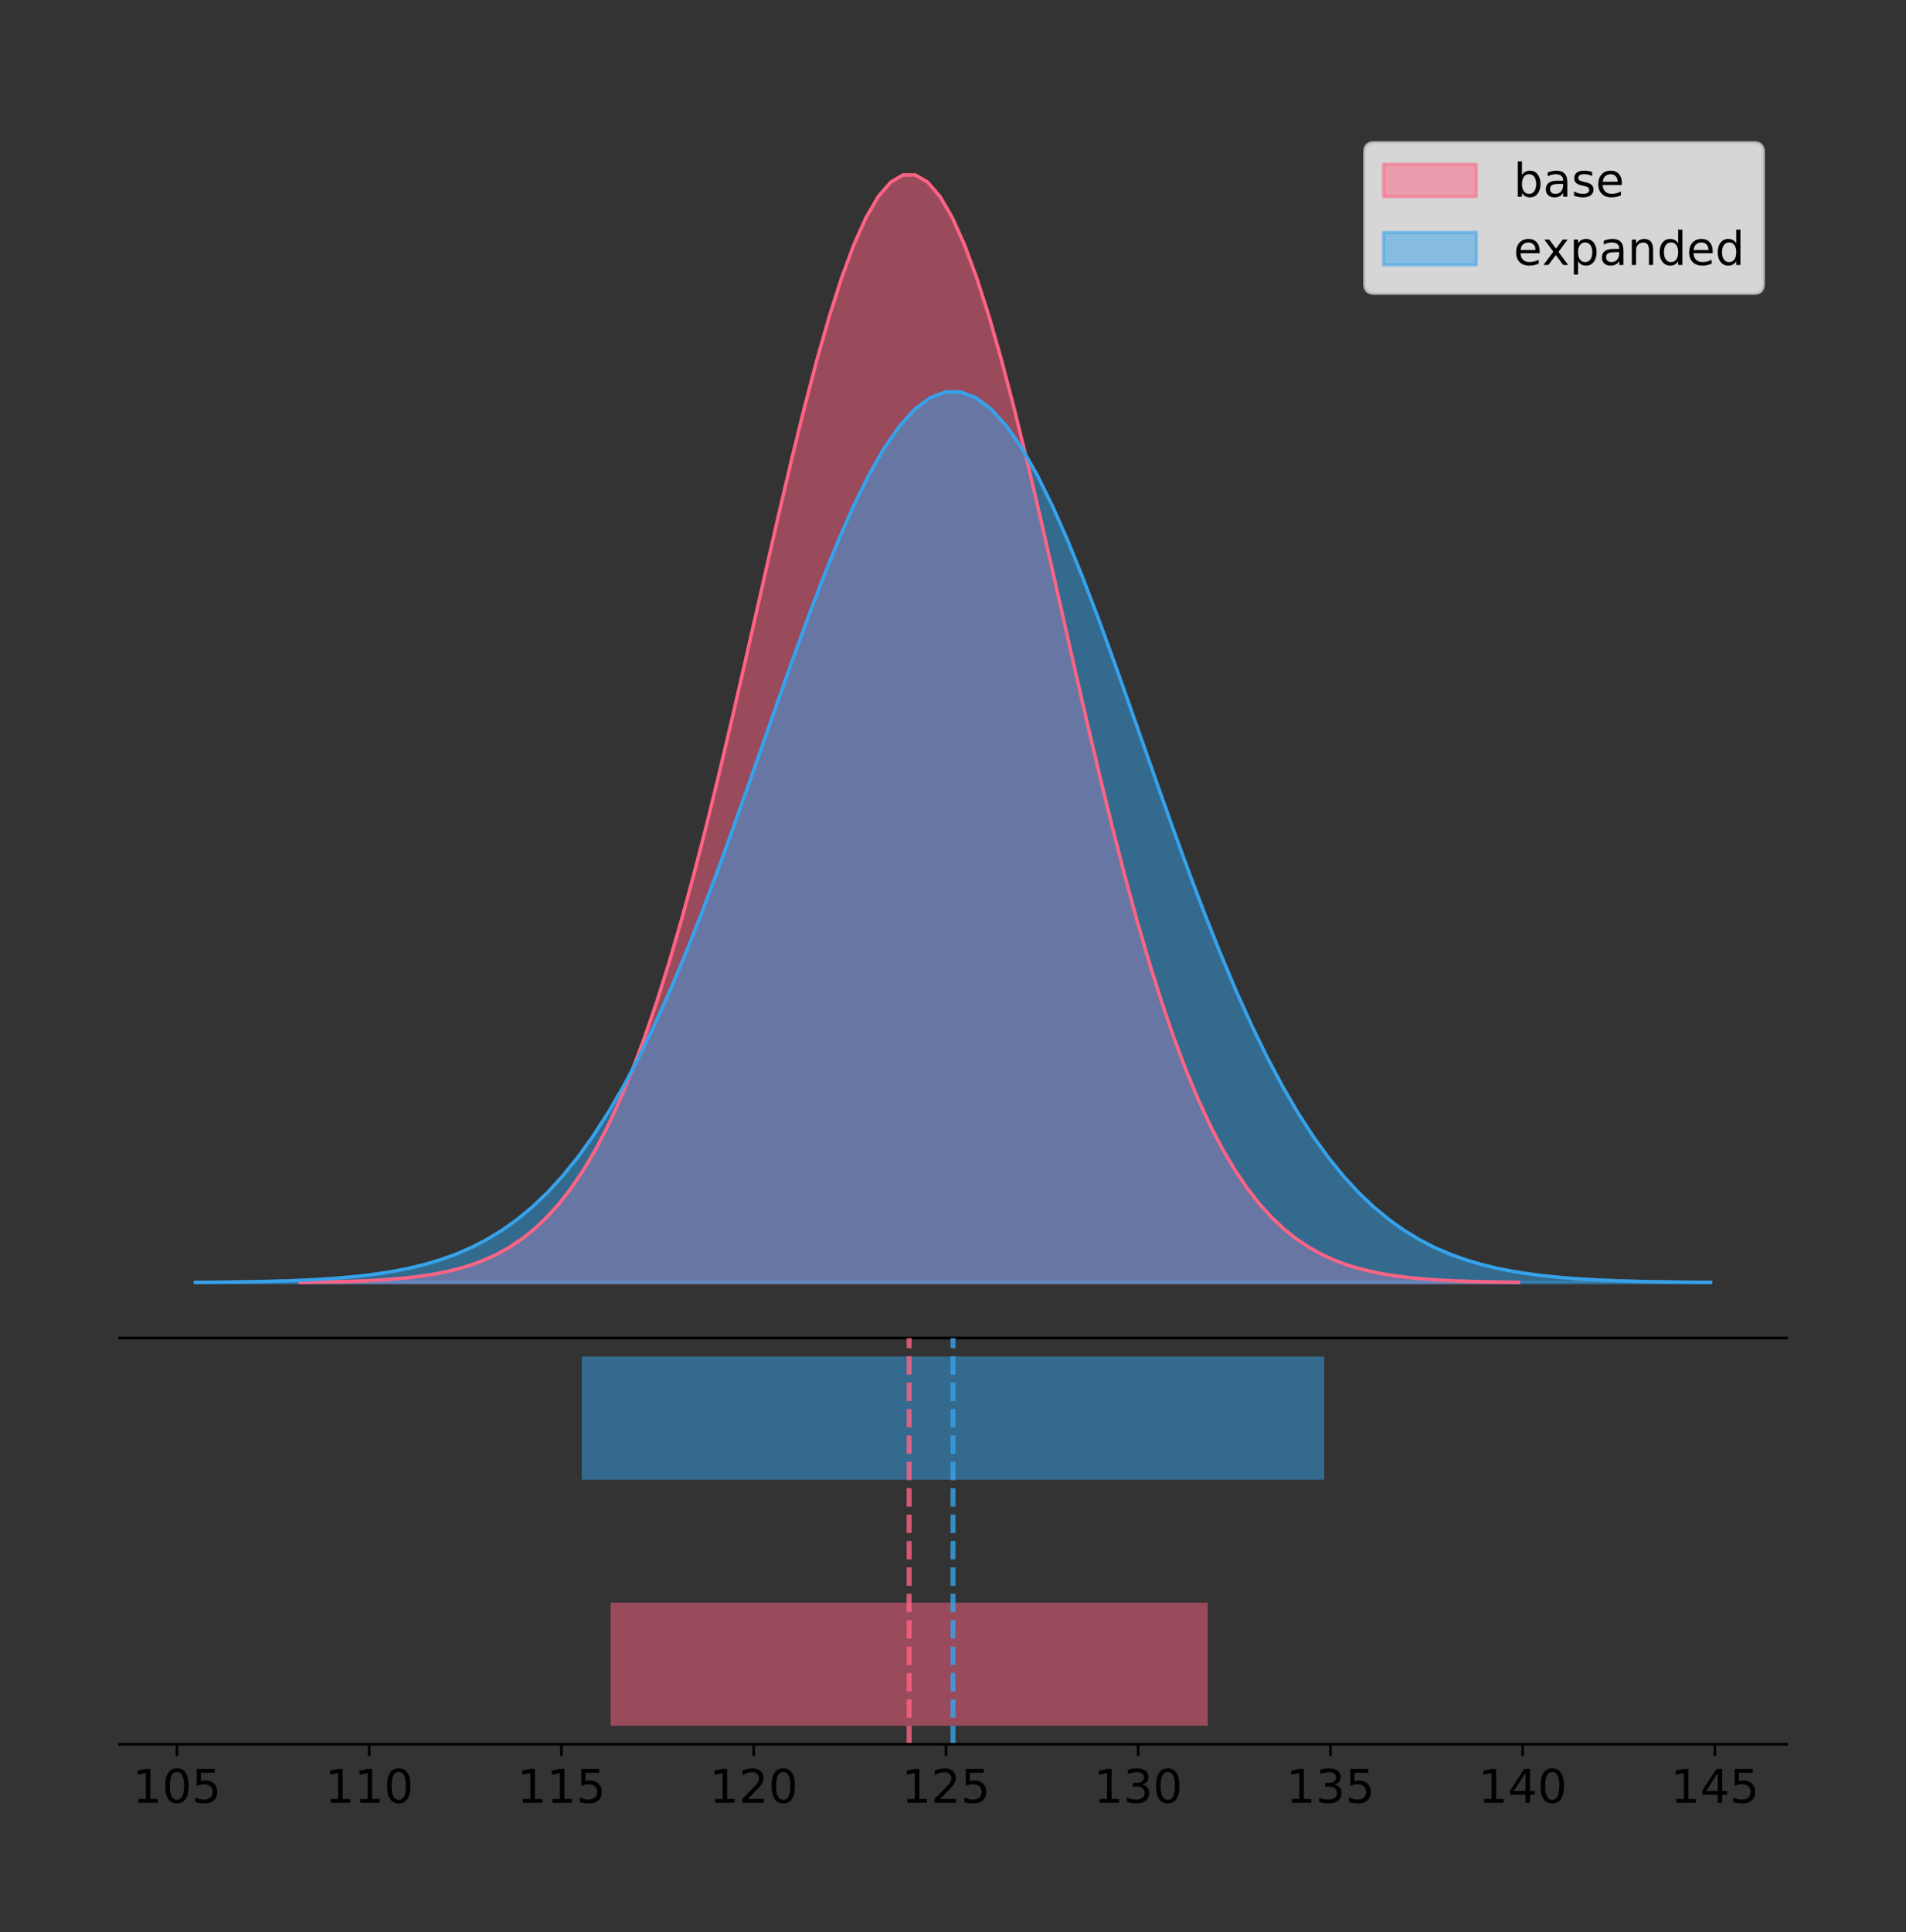 <?xml version="1.0" encoding="utf-8" standalone="no"?>
<!DOCTYPE svg PUBLIC "-//W3C//DTD SVG 1.1//EN"
  "http://www.w3.org/Graphics/SVG/1.1/DTD/svg11.dtd">
<!-- Created with matplotlib (https://matplotlib.org/) -->
<svg height="581.789pt" version="1.1" viewBox="0 0 574.2 581.789" width="574.2pt" xmlns="http://www.w3.org/2000/svg" xmlns:xlink="http://www.w3.org/1999/xlink">
 <rect x="0" y="0" width="574.2" height="581.789" fill="#333333" stroke="none"/>
 <defs>
  <style type="text/css">
*{stroke-linecap:butt;stroke-linejoin:round;}
  </style>
 </defs>
 <g id="figure_1">
  <g id="patch_1">
   <path d="M 0 581.789 
L 574.2 581.789 
L 574.2 0 
L 0 0 
z
" style="fill:none;"/>
  </g>
  <g id="axes_1">
   <g id="patch_2">
    <path d="M 36 402.93 
L 538.2 402.93 
L 538.2 36 
L 36 36 
z
" style="fill:none;"/>
   </g>
   <g id="PolyCollection_1">
    <defs>
     <path d="M 90.349 -195.538 
L 90.349 -195.65 
L 94.057 -195.692 
L 97.765 -195.749 
L 101.473 -195.825 
L 105.181 -195.925 
L 108.889 -196.058 
L 112.597 -196.23 
L 116.305 -196.455 
L 120.013 -196.744 
L 123.721 -197.115 
L 127.429 -197.585 
L 131.137 -198.179 
L 134.845 -198.923 
L 138.552 -199.848 
L 142.26 -200.99 
L 145.968 -202.39 
L 149.676 -204.093 
L 153.384 -206.151 
L 157.092 -208.617 
L 160.8 -211.552 
L 164.508 -215.017 
L 168.216 -219.078 
L 171.924 -223.801 
L 175.632 -229.25 
L 179.34 -235.488 
L 183.048 -242.572 
L 186.756 -250.552 
L 190.464 -259.468 
L 194.172 -269.344 
L 197.88 -280.192 
L 201.588 -292.002 
L 205.296 -304.744 
L 209.004 -318.365 
L 212.711 -332.786 
L 216.419 -347.901 
L 220.127 -363.58 
L 223.835 -379.667 
L 227.543 -395.98 
L 231.251 -412.318 
L 234.959 -428.462 
L 238.667 -444.18 
L 242.375 -459.23 
L 246.083 -473.372 
L 249.791 -486.366 
L 253.499 -497.987 
L 257.207 -508.025 
L 260.915 -516.294 
L 264.623 -522.64 
L 268.331 -526.94 
L 272.039 -529.111 
L 275.747 -529.111 
L 279.455 -526.94 
L 283.163 -522.64 
L 286.871 -516.294 
L 290.578 -508.025 
L 294.286 -497.987 
L 297.994 -486.366 
L 301.702 -473.372 
L 305.41 -459.23 
L 309.118 -444.18 
L 312.826 -428.462 
L 316.534 -412.318 
L 320.242 -395.98 
L 323.95 -379.667 
L 327.658 -363.58 
L 331.366 -347.901 
L 335.074 -332.786 
L 338.782 -318.365 
L 342.49 -304.744 
L 346.198 -292.002 
L 349.906 -280.192 
L 353.614 -269.344 
L 357.322 -259.468 
L 361.03 -250.552 
L 364.738 -242.572 
L 368.445 -235.488 
L 372.153 -229.25 
L 375.861 -223.801 
L 379.569 -219.078 
L 383.277 -215.017 
L 386.985 -211.552 
L 390.693 -208.617 
L 394.401 -206.151 
L 398.109 -204.093 
L 401.817 -202.39 
L 405.525 -200.99 
L 409.233 -199.848 
L 412.941 -198.923 
L 416.649 -198.179 
L 420.357 -197.585 
L 424.065 -197.115 
L 427.773 -196.744 
L 431.481 -196.455 
L 435.189 -196.23 
L 438.897 -196.058 
L 442.604 -195.925 
L 446.312 -195.825 
L 450.02 -195.749 
L 453.728 -195.692 
L 457.436 -195.65 
L 457.436 -195.538 
L 457.436 -195.538 
L 453.728 -195.538 
L 450.02 -195.538 
L 446.312 -195.538 
L 442.604 -195.538 
L 438.897 -195.538 
L 435.189 -195.538 
L 431.481 -195.538 
L 427.773 -195.538 
L 424.065 -195.538 
L 420.357 -195.538 
L 416.649 -195.538 
L 412.941 -195.538 
L 409.233 -195.538 
L 405.525 -195.538 
L 401.817 -195.538 
L 398.109 -195.538 
L 394.401 -195.538 
L 390.693 -195.538 
L 386.985 -195.538 
L 383.277 -195.538 
L 379.569 -195.538 
L 375.861 -195.538 
L 372.153 -195.538 
L 368.445 -195.538 
L 364.738 -195.538 
L 361.03 -195.538 
L 357.322 -195.538 
L 353.614 -195.538 
L 349.906 -195.538 
L 346.198 -195.538 
L 342.49 -195.538 
L 338.782 -195.538 
L 335.074 -195.538 
L 331.366 -195.538 
L 327.658 -195.538 
L 323.95 -195.538 
L 320.242 -195.538 
L 316.534 -195.538 
L 312.826 -195.538 
L 309.118 -195.538 
L 305.41 -195.538 
L 301.702 -195.538 
L 297.994 -195.538 
L 294.286 -195.538 
L 290.578 -195.538 
L 286.871 -195.538 
L 283.163 -195.538 
L 279.455 -195.538 
L 275.747 -195.538 
L 272.039 -195.538 
L 268.331 -195.538 
L 264.623 -195.538 
L 260.915 -195.538 
L 257.207 -195.538 
L 253.499 -195.538 
L 249.791 -195.538 
L 246.083 -195.538 
L 242.375 -195.538 
L 238.667 -195.538 
L 234.959 -195.538 
L 231.251 -195.538 
L 227.543 -195.538 
L 223.835 -195.538 
L 220.127 -195.538 
L 216.419 -195.538 
L 212.711 -195.538 
L 209.004 -195.538 
L 205.296 -195.538 
L 201.588 -195.538 
L 197.88 -195.538 
L 194.172 -195.538 
L 190.464 -195.538 
L 186.756 -195.538 
L 183.048 -195.538 
L 179.34 -195.538 
L 175.632 -195.538 
L 171.924 -195.538 
L 168.216 -195.538 
L 164.508 -195.538 
L 160.8 -195.538 
L 157.092 -195.538 
L 153.384 -195.538 
L 149.676 -195.538 
L 145.968 -195.538 
L 142.26 -195.538 
L 138.552 -195.538 
L 134.845 -195.538 
L 131.137 -195.538 
L 127.429 -195.538 
L 123.721 -195.538 
L 120.013 -195.538 
L 116.305 -195.538 
L 112.597 -195.538 
L 108.889 -195.538 
L 105.181 -195.538 
L 101.473 -195.538 
L 97.765 -195.538 
L 94.057 -195.538 
L 90.349 -195.538 
z
" id="m375abaf57a" style="stroke:#ff6384;stroke-opacity:0.5;"/>
    </defs>
    <g clip-path="url(#pfc97f4d34c)">
     <use style="fill:#ff6384;fill-opacity:0.5;stroke:#ff6384;stroke-opacity:0.5;" x="0" xlink:href="#m375abaf57a" y="581.789"/>
    </g>
   </g>
   <g id="PolyCollection_2">
    <defs>
     <path d="M 58.827 -195.538 
L 58.827 -195.628 
L 63.439 -195.662 
L 68.05 -195.708 
L 72.662 -195.769 
L 77.274 -195.849 
L 81.885 -195.956 
L 86.497 -196.095 
L 91.108 -196.275 
L 95.72 -196.508 
L 100.331 -196.806 
L 104.943 -197.184 
L 109.555 -197.662 
L 114.166 -198.26 
L 118.778 -199.003 
L 123.389 -199.922 
L 128.001 -201.047 
L 132.612 -202.417 
L 137.224 -204.071 
L 141.836 -206.054 
L 146.447 -208.414 
L 151.059 -211.2 
L 155.67 -214.465 
L 160.282 -218.263 
L 164.893 -222.644 
L 169.505 -227.66 
L 174.117 -233.356 
L 178.728 -239.773 
L 183.34 -246.941 
L 187.951 -254.882 
L 192.563 -263.604 
L 197.174 -273.1 
L 201.786 -283.346 
L 206.398 -294.298 
L 211.009 -305.893 
L 215.621 -318.046 
L 220.232 -330.653 
L 224.844 -343.588 
L 229.455 -356.704 
L 234.067 -369.841 
L 238.679 -382.822 
L 243.29 -395.459 
L 247.902 -407.561 
L 252.513 -418.931 
L 257.125 -429.379 
L 261.736 -438.723 
L 266.348 -446.794 
L 270.96 -453.443 
L 275.571 -458.545 
L 280.183 -462.003 
L 284.794 -463.749 
L 289.406 -463.749 
L 294.017 -462.003 
L 298.629 -458.545 
L 303.24 -453.443 
L 307.852 -446.794 
L 312.464 -438.723 
L 317.075 -429.379 
L 321.687 -418.931 
L 326.298 -407.561 
L 330.91 -395.459 
L 335.521 -382.822 
L 340.133 -369.841 
L 344.745 -356.704 
L 349.356 -343.588 
L 353.968 -330.653 
L 358.579 -318.046 
L 363.191 -305.893 
L 367.802 -294.298 
L 372.414 -283.346 
L 377.026 -273.1 
L 381.637 -263.604 
L 386.249 -254.882 
L 390.86 -246.941 
L 395.472 -239.773 
L 400.083 -233.356 
L 404.695 -227.66 
L 409.307 -222.644 
L 413.918 -218.263 
L 418.53 -214.465 
L 423.141 -211.2 
L 427.753 -208.414 
L 432.364 -206.054 
L 436.976 -204.071 
L 441.588 -202.417 
L 446.199 -201.047 
L 450.811 -199.922 
L 455.422 -199.003 
L 460.034 -198.26 
L 464.645 -197.662 
L 469.257 -197.184 
L 473.869 -196.806 
L 478.48 -196.508 
L 483.092 -196.275 
L 487.703 -196.095 
L 492.315 -195.956 
L 496.926 -195.849 
L 501.538 -195.769 
L 506.15 -195.708 
L 510.761 -195.662 
L 515.373 -195.628 
L 515.373 -195.538 
L 515.373 -195.538 
L 510.761 -195.538 
L 506.15 -195.538 
L 501.538 -195.538 
L 496.926 -195.538 
L 492.315 -195.538 
L 487.703 -195.538 
L 483.092 -195.538 
L 478.48 -195.538 
L 473.869 -195.538 
L 469.257 -195.538 
L 464.645 -195.538 
L 460.034 -195.538 
L 455.422 -195.538 
L 450.811 -195.538 
L 446.199 -195.538 
L 441.588 -195.538 
L 436.976 -195.538 
L 432.364 -195.538 
L 427.753 -195.538 
L 423.141 -195.538 
L 418.53 -195.538 
L 413.918 -195.538 
L 409.307 -195.538 
L 404.695 -195.538 
L 400.083 -195.538 
L 395.472 -195.538 
L 390.86 -195.538 
L 386.249 -195.538 
L 381.637 -195.538 
L 377.026 -195.538 
L 372.414 -195.538 
L 367.802 -195.538 
L 363.191 -195.538 
L 358.579 -195.538 
L 353.968 -195.538 
L 349.356 -195.538 
L 344.745 -195.538 
L 340.133 -195.538 
L 335.521 -195.538 
L 330.91 -195.538 
L 326.298 -195.538 
L 321.687 -195.538 
L 317.075 -195.538 
L 312.464 -195.538 
L 307.852 -195.538 
L 303.24 -195.538 
L 298.629 -195.538 
L 294.017 -195.538 
L 289.406 -195.538 
L 284.794 -195.538 
L 280.183 -195.538 
L 275.571 -195.538 
L 270.96 -195.538 
L 266.348 -195.538 
L 261.736 -195.538 
L 257.125 -195.538 
L 252.513 -195.538 
L 247.902 -195.538 
L 243.29 -195.538 
L 238.679 -195.538 
L 234.067 -195.538 
L 229.455 -195.538 
L 224.844 -195.538 
L 220.232 -195.538 
L 215.621 -195.538 
L 211.009 -195.538 
L 206.398 -195.538 
L 201.786 -195.538 
L 197.174 -195.538 
L 192.563 -195.538 
L 187.951 -195.538 
L 183.34 -195.538 
L 178.728 -195.538 
L 174.117 -195.538 
L 169.505 -195.538 
L 164.893 -195.538 
L 160.282 -195.538 
L 155.67 -195.538 
L 151.059 -195.538 
L 146.447 -195.538 
L 141.836 -195.538 
L 137.224 -195.538 
L 132.612 -195.538 
L 128.001 -195.538 
L 123.389 -195.538 
L 118.778 -195.538 
L 114.166 -195.538 
L 109.555 -195.538 
L 104.943 -195.538 
L 100.331 -195.538 
L 95.72 -195.538 
L 91.108 -195.538 
L 86.497 -195.538 
L 81.885 -195.538 
L 77.274 -195.538 
L 72.662 -195.538 
L 68.05 -195.538 
L 63.439 -195.538 
L 58.827 -195.538 
z
" id="m747cd7069f" style="stroke:#36a2eb;stroke-opacity:0.5;"/>
    </defs>
    <g clip-path="url(#pfc97f4d34c)">
     <use style="fill:#36a2eb;fill-opacity:0.5;stroke:#36a2eb;stroke-opacity:0.5;" x="0" xlink:href="#m747cd7069f" y="581.789"/>
    </g>
   </g>
   <g id="line2d_1">
    <path clip-path="url(#pfc97f4d34c)" d="M 90.349 386.139 
L 94.057 386.097 
L 97.765 386.04 
L 101.473 385.965 
L 105.181 385.864 
L 108.889 385.732 
L 112.597 385.559 
L 116.305 385.334 
L 120.013 385.045 
L 123.721 384.675 
L 127.429 384.204 
L 131.137 383.61 
L 134.845 382.867 
L 138.552 381.941 
L 142.26 380.799 
L 145.968 379.399 
L 149.676 377.696 
L 153.384 375.639 
L 157.092 373.172 
L 160.8 370.238 
L 164.508 366.772 
L 168.216 362.711 
L 171.924 357.989 
L 175.632 352.539 
L 179.34 346.301 
L 183.048 339.217 
L 186.756 331.237 
L 190.464 322.322 
L 194.172 312.445 
L 197.88 301.597 
L 201.588 289.787 
L 205.296 277.045 
L 209.004 263.424 
L 212.711 249.004 
L 216.419 233.888 
L 220.127 218.209 
L 223.835 202.123 
L 227.543 185.809 
L 231.251 169.471 
L 234.959 153.327 
L 238.667 137.61 
L 242.375 122.559 
L 246.083 108.418 
L 249.791 95.423 
L 253.499 83.803 
L 257.207 73.765 
L 260.915 65.495 
L 264.623 59.15 
L 268.331 54.85 
L 272.039 52.679 
L 275.747 52.679 
L 279.455 54.85 
L 283.163 59.15 
L 286.871 65.495 
L 290.578 73.765 
L 294.286 83.803 
L 297.994 95.423 
L 301.702 108.418 
L 305.41 122.559 
L 309.118 137.61 
L 312.826 153.327 
L 316.534 169.471 
L 320.242 185.809 
L 323.95 202.123 
L 327.658 218.209 
L 331.366 233.888 
L 335.074 249.004 
L 338.782 263.424 
L 342.49 277.045 
L 346.198 289.787 
L 349.906 301.597 
L 353.614 312.445 
L 357.322 322.322 
L 361.03 331.237 
L 364.738 339.217 
L 368.445 346.301 
L 372.153 352.539 
L 375.861 357.989 
L 379.569 362.711 
L 383.277 366.772 
L 386.985 370.238 
L 390.693 373.172 
L 394.401 375.639 
L 398.109 377.696 
L 401.817 379.399 
L 405.525 380.799 
L 409.233 381.941 
L 412.941 382.867 
L 416.649 383.61 
L 420.357 384.204 
L 424.065 384.675 
L 427.773 385.045 
L 431.481 385.334 
L 435.189 385.559 
L 438.897 385.732 
L 442.604 385.864 
L 446.312 385.965 
L 450.02 386.04 
L 453.728 386.097 
L 457.436 386.139 
" style="fill:none;stroke:#ff6384;stroke-linecap:square;"/>
   </g>
   <g id="line2d_2">
    <path clip-path="url(#pfc97f4d34c)" d="M 58.827 386.161 
L 63.439 386.127 
L 68.05 386.082 
L 72.662 386.021 
L 77.274 385.94 
L 81.885 385.834 
L 86.497 385.695 
L 91.108 385.514 
L 95.72 385.281 
L 100.331 384.984 
L 104.943 384.605 
L 109.555 384.128 
L 114.166 383.53 
L 118.778 382.786 
L 123.389 381.868 
L 128.001 380.742 
L 132.612 379.372 
L 137.224 377.718 
L 141.836 375.735 
L 146.447 373.376 
L 151.059 370.589 
L 155.67 367.324 
L 160.282 363.527 
L 164.893 359.145 
L 169.505 354.129 
L 174.117 348.433 
L 178.728 342.017 
L 183.34 334.848 
L 187.951 326.907 
L 192.563 318.185 
L 197.174 308.689 
L 201.786 298.443 
L 206.398 287.492 
L 211.009 275.897 
L 215.621 263.743 
L 220.232 251.136 
L 224.844 238.202 
L 229.455 225.085 
L 234.067 211.948 
L 238.679 198.968 
L 243.29 186.33 
L 247.902 174.229 
L 252.513 162.858 
L 257.125 152.41 
L 261.736 143.066 
L 266.348 134.995 
L 270.96 128.346 
L 275.571 123.244 
L 280.183 119.787 
L 284.794 118.041 
L 289.406 118.041 
L 294.017 119.787 
L 298.629 123.244 
L 303.24 128.346 
L 307.852 134.995 
L 312.464 143.066 
L 317.075 152.41 
L 321.687 162.858 
L 326.298 174.229 
L 330.91 186.33 
L 335.521 198.968 
L 340.133 211.948 
L 344.745 225.085 
L 349.356 238.202 
L 353.968 251.136 
L 358.579 263.743 
L 363.191 275.897 
L 367.802 287.492 
L 372.414 298.443 
L 377.026 308.689 
L 381.637 318.185 
L 386.249 326.907 
L 390.86 334.848 
L 395.472 342.017 
L 400.083 348.433 
L 404.695 354.129 
L 409.307 359.145 
L 413.918 363.527 
L 418.53 367.324 
L 423.141 370.589 
L 427.753 373.376 
L 432.364 375.735 
L 436.976 377.718 
L 441.588 379.372 
L 446.199 380.742 
L 450.811 381.868 
L 455.422 382.786 
L 460.034 383.53 
L 464.645 384.128 
L 469.257 384.605 
L 473.869 384.984 
L 478.48 385.281 
L 483.092 385.514 
L 487.703 385.695 
L 492.315 385.834 
L 496.926 385.94 
L 501.538 386.021 
L 506.15 386.082 
L 510.761 386.127 
L 515.373 386.161 
" style="fill:none;stroke:#36a2eb;stroke-linecap:square;"/>
   </g>
   <g id="patch_3">
    <path d="M 36 402.93 
L 538.2 402.93 
" style="fill:none;stroke:#000000;stroke-linecap:square;stroke-linejoin:miter;stroke-width:0.8;"/>
   </g>
   <g id="legend_1">
    <g id="patch_4">
     <path d="M 413.972 88.299 
L 528.4 88.299 
Q 531.2 88.299 531.2 85.499 
L 531.2 45.8 
Q 531.2 43 528.4 43 
L 413.972 43 
Q 411.172 43 411.172 45.8 
L 411.172 85.499 
Q 411.172 88.299 413.972 88.299 
z
" style="fill:#ffffff;opacity:0.8;stroke:#cccccc;stroke-linejoin:miter;"/>
    </g>
    <g id="patch_5">
     <path d="M 416.772 59.238 
L 444.772 59.238 
L 444.772 49.438 
L 416.772 49.438 
z
" style="fill:#ff6384;opacity:0.5;stroke:#ff6384;stroke-linejoin:miter;"/>
    </g>
    <g id="text_1">
     <!-- base -->
     <defs>
      <path d="M 48.688 27.297 
Q 48.688 37.203 44.609 42.844 
Q 40.531 48.484 33.406 48.484 
Q 26.266 48.484 22.188 42.844 
Q 18.109 37.203 18.109 27.297 
Q 18.109 17.391 22.188 11.75 
Q 26.266 6.109 33.406 6.109 
Q 40.531 6.109 44.609 11.75 
Q 48.688 17.391 48.688 27.297 
z
M 18.109 46.391 
Q 20.953 51.266 25.266 53.625 
Q 29.594 56 35.594 56 
Q 45.562 56 51.781 48.094 
Q 58.016 40.188 58.016 27.297 
Q 58.016 14.406 51.781 6.484 
Q 45.562 -1.422 35.594 -1.422 
Q 29.594 -1.422 25.266 0.953 
Q 20.953 3.328 18.109 8.203 
L 18.109 0 
L 9.078 0 
L 9.078 75.984 
L 18.109 75.984 
z
" id="DejaVuSans-98"/>
      <path d="M 34.281 27.484 
Q 23.391 27.484 19.188 25 
Q 14.984 22.516 14.984 16.5 
Q 14.984 11.719 18.141 8.906 
Q 21.297 6.109 26.703 6.109 
Q 34.188 6.109 38.703 11.406 
Q 43.219 16.703 43.219 25.484 
L 43.219 27.484 
z
M 52.203 31.203 
L 52.203 0 
L 43.219 0 
L 43.219 8.297 
Q 40.141 3.328 35.547 0.953 
Q 30.953 -1.422 24.312 -1.422 
Q 15.922 -1.422 10.953 3.297 
Q 6 8.016 6 15.922 
Q 6 25.141 12.172 29.828 
Q 18.359 34.516 30.609 34.516 
L 43.219 34.516 
L 43.219 35.406 
Q 43.219 41.609 39.141 45 
Q 35.062 48.391 27.688 48.391 
Q 23 48.391 18.547 47.266 
Q 14.109 46.141 10.016 43.891 
L 10.016 52.203 
Q 14.938 54.109 19.578 55.047 
Q 24.219 56 28.609 56 
Q 40.484 56 46.344 49.844 
Q 52.203 43.703 52.203 31.203 
z
" id="DejaVuSans-97"/>
      <path d="M 44.281 53.078 
L 44.281 44.578 
Q 40.484 46.531 36.375 47.5 
Q 32.281 48.484 27.875 48.484 
Q 21.188 48.484 17.844 46.438 
Q 14.5 44.391 14.5 40.281 
Q 14.5 37.156 16.891 35.375 
Q 19.281 33.594 26.516 31.984 
L 29.594 31.297 
Q 39.156 29.25 43.188 25.516 
Q 47.219 21.781 47.219 15.094 
Q 47.219 7.469 41.188 3.016 
Q 35.156 -1.422 24.609 -1.422 
Q 20.219 -1.422 15.453 -0.562 
Q 10.688 0.297 5.422 2 
L 5.422 11.281 
Q 10.406 8.688 15.234 7.391 
Q 20.062 6.109 24.812 6.109 
Q 31.156 6.109 34.562 8.281 
Q 37.984 10.453 37.984 14.406 
Q 37.984 18.062 35.516 20.016 
Q 33.062 21.969 24.703 23.781 
L 21.578 24.516 
Q 13.234 26.266 9.516 29.906 
Q 5.812 33.547 5.812 39.891 
Q 5.812 47.609 11.281 51.797 
Q 16.75 56 26.812 56 
Q 31.781 56 36.172 55.266 
Q 40.578 54.547 44.281 53.078 
z
" id="DejaVuSans-115"/>
      <path d="M 56.203 29.594 
L 56.203 25.203 
L 14.891 25.203 
Q 15.484 15.922 20.484 11.062 
Q 25.484 6.203 34.422 6.203 
Q 39.594 6.203 44.453 7.469 
Q 49.312 8.734 54.109 11.281 
L 54.109 2.781 
Q 49.266 0.734 44.188 -0.344 
Q 39.109 -1.422 33.891 -1.422 
Q 20.797 -1.422 13.156 6.188 
Q 5.516 13.812 5.516 26.812 
Q 5.516 40.234 12.766 48.109 
Q 20.016 56 32.328 56 
Q 43.359 56 49.781 48.891 
Q 56.203 41.797 56.203 29.594 
z
M 47.219 32.234 
Q 47.125 39.594 43.094 43.984 
Q 39.062 48.391 32.422 48.391 
Q 24.906 48.391 20.391 44.141 
Q 15.875 39.891 15.188 32.172 
z
" id="DejaVuSans-101"/>
     </defs>
     <g transform="translate(455.972 59.238)scale(0.14 -0.14)">
      <use xlink:href="#DejaVuSans-98"/>
      <use x="63.477" xlink:href="#DejaVuSans-97"/>
      <use x="124.756" xlink:href="#DejaVuSans-115"/>
      <use x="176.855" xlink:href="#DejaVuSans-101"/>
     </g>
    </g>
    <g id="patch_6">
     <path d="M 416.772 79.787 
L 444.772 79.787 
L 444.772 69.987 
L 416.772 69.987 
z
" style="fill:#36a2eb;opacity:0.5;stroke:#36a2eb;stroke-linejoin:miter;"/>
    </g>
    <g id="text_2">
     <!-- expanded -->
     <defs>
      <path d="M 54.891 54.688 
L 35.109 28.078 
L 55.906 0 
L 45.312 0 
L 29.391 21.484 
L 13.484 0 
L 2.875 0 
L 24.125 28.609 
L 4.688 54.688 
L 15.281 54.688 
L 29.781 35.203 
L 44.281 54.688 
z
" id="DejaVuSans-120"/>
      <path d="M 18.109 8.203 
L 18.109 -20.797 
L 9.078 -20.797 
L 9.078 54.688 
L 18.109 54.688 
L 18.109 46.391 
Q 20.953 51.266 25.266 53.625 
Q 29.594 56 35.594 56 
Q 45.562 56 51.781 48.094 
Q 58.016 40.188 58.016 27.297 
Q 58.016 14.406 51.781 6.484 
Q 45.562 -1.422 35.594 -1.422 
Q 29.594 -1.422 25.266 0.953 
Q 20.953 3.328 18.109 8.203 
z
M 48.688 27.297 
Q 48.688 37.203 44.609 42.844 
Q 40.531 48.484 33.406 48.484 
Q 26.266 48.484 22.188 42.844 
Q 18.109 37.203 18.109 27.297 
Q 18.109 17.391 22.188 11.75 
Q 26.266 6.109 33.406 6.109 
Q 40.531 6.109 44.609 11.75 
Q 48.688 17.391 48.688 27.297 
z
" id="DejaVuSans-112"/>
      <path d="M 54.891 33.016 
L 54.891 0 
L 45.906 0 
L 45.906 32.719 
Q 45.906 40.484 42.875 44.328 
Q 39.844 48.188 33.797 48.188 
Q 26.516 48.188 22.312 43.547 
Q 18.109 38.922 18.109 30.906 
L 18.109 0 
L 9.078 0 
L 9.078 54.688 
L 18.109 54.688 
L 18.109 46.188 
Q 21.344 51.125 25.703 53.562 
Q 30.078 56 35.797 56 
Q 45.219 56 50.047 50.172 
Q 54.891 44.344 54.891 33.016 
z
" id="DejaVuSans-110"/>
      <path d="M 45.406 46.391 
L 45.406 75.984 
L 54.391 75.984 
L 54.391 0 
L 45.406 0 
L 45.406 8.203 
Q 42.578 3.328 38.25 0.953 
Q 33.938 -1.422 27.875 -1.422 
Q 17.969 -1.422 11.734 6.484 
Q 5.516 14.406 5.516 27.297 
Q 5.516 40.188 11.734 48.094 
Q 17.969 56 27.875 56 
Q 33.938 56 38.25 53.625 
Q 42.578 51.266 45.406 46.391 
z
M 14.797 27.297 
Q 14.797 17.391 18.875 11.75 
Q 22.953 6.109 30.078 6.109 
Q 37.203 6.109 41.297 11.75 
Q 45.406 17.391 45.406 27.297 
Q 45.406 37.203 41.297 42.844 
Q 37.203 48.484 30.078 48.484 
Q 22.953 48.484 18.875 42.844 
Q 14.797 37.203 14.797 27.297 
z
" id="DejaVuSans-100"/>
     </defs>
     <g transform="translate(455.972 79.787)scale(0.14 -0.14)">
      <use xlink:href="#DejaVuSans-101"/>
      <use x="61.508" xlink:href="#DejaVuSans-120"/>
      <use x="120.688" xlink:href="#DejaVuSans-112"/>
      <use x="184.164" xlink:href="#DejaVuSans-97"/>
      <use x="245.443" xlink:href="#DejaVuSans-110"/>
      <use x="308.822" xlink:href="#DejaVuSans-100"/>
      <use x="372.299" xlink:href="#DejaVuSans-101"/>
      <use x="433.822" xlink:href="#DejaVuSans-100"/>
     </g>
    </g>
   </g>
  </g>
  <g id="axes_2">
   <g id="patch_7">
    <path d="M 36 525.24 
L 538.2 525.24 
L 538.2 402.93 
L 36 402.93 
z
" style="fill:none;"/>
   </g>
   <g id="patch_8">
    <path clip-path="url(#pcd0c389f17)" d="M 183.956 519.68 
L 363.829 519.68 
L 363.829 482.617 
L 183.956 482.617 
z
" style="fill:#ff6384;opacity:0.5;"/>
   </g>
   <g id="patch_9">
    <path clip-path="url(#pcd0c389f17)" d="M 175.246 445.553 
L 398.954 445.553 
L 398.954 408.49 
L 175.246 408.49 
z
" style="fill:#36a2eb;opacity:0.5;"/>
   </g>
   <g id="matplotlib.axis_1">
    <g id="xtick_1">
     <g id="line2d_3">
      <defs>
       <path d="M 0 0 
L 0 3.5 
" id="maf69415a1a" style="stroke:#000000;stroke-width:0.8;"/>
      </defs>
      <g>
       <use style="stroke:#000000;stroke-width:0.8;" x="53.307" xlink:href="#maf69415a1a" y="525.24"/>
      </g>
     </g>
     <g id="text_3">
      <!-- 105 -->
      <defs>
       <path d="M 12.406 8.297 
L 28.516 8.297 
L 28.516 63.922 
L 10.984 60.406 
L 10.984 69.391 
L 28.422 72.906 
L 38.281 72.906 
L 38.281 8.297 
L 54.391 8.297 
L 54.391 0 
L 12.406 0 
z
" id="DejaVuSans-49"/>
       <path d="M 31.781 66.406 
Q 24.172 66.406 20.328 58.906 
Q 16.5 51.422 16.5 36.375 
Q 16.5 21.391 20.328 13.891 
Q 24.172 6.391 31.781 6.391 
Q 39.453 6.391 43.281 13.891 
Q 47.125 21.391 47.125 36.375 
Q 47.125 51.422 43.281 58.906 
Q 39.453 66.406 31.781 66.406 
z
M 31.781 74.219 
Q 44.047 74.219 50.516 64.516 
Q 56.984 54.828 56.984 36.375 
Q 56.984 17.969 50.516 8.266 
Q 44.047 -1.422 31.781 -1.422 
Q 19.531 -1.422 13.062 8.266 
Q 6.594 17.969 6.594 36.375 
Q 6.594 54.828 13.062 64.516 
Q 19.531 74.219 31.781 74.219 
z
" id="DejaVuSans-48"/>
       <path d="M 10.797 72.906 
L 49.516 72.906 
L 49.516 64.594 
L 19.828 64.594 
L 19.828 46.734 
Q 21.969 47.469 24.109 47.828 
Q 26.266 48.188 28.422 48.188 
Q 40.625 48.188 47.75 41.5 
Q 54.891 34.812 54.891 23.391 
Q 54.891 11.625 47.562 5.094 
Q 40.234 -1.422 26.906 -1.422 
Q 22.312 -1.422 17.547 -0.641 
Q 12.797 0.141 7.719 1.703 
L 7.719 11.625 
Q 12.109 9.234 16.797 8.062 
Q 21.484 6.891 26.703 6.891 
Q 35.156 6.891 40.078 11.328 
Q 45.016 15.766 45.016 23.391 
Q 45.016 31 40.078 35.438 
Q 35.156 39.891 26.703 39.891 
Q 22.75 39.891 18.812 39.016 
Q 14.891 38.141 10.797 36.281 
z
" id="DejaVuSans-53"/>
      </defs>
      <g transform="translate(39.946 542.878)scale(0.14 -0.14)">
       <use xlink:href="#DejaVuSans-49"/>
       <use x="63.623" xlink:href="#DejaVuSans-48"/>
       <use x="127.246" xlink:href="#DejaVuSans-53"/>
      </g>
     </g>
    </g>
    <g id="xtick_2">
     <g id="line2d_4">
      <g>
       <use style="stroke:#000000;stroke-width:0.8;" x="111.223" xlink:href="#maf69415a1a" y="525.24"/>
      </g>
     </g>
     <g id="text_4">
      <!-- 110 -->
      <g transform="translate(97.862 542.878)scale(0.14 -0.14)">
       <use xlink:href="#DejaVuSans-49"/>
       <use x="63.623" xlink:href="#DejaVuSans-49"/>
       <use x="127.246" xlink:href="#DejaVuSans-48"/>
      </g>
     </g>
    </g>
    <g id="xtick_3">
     <g id="line2d_5">
      <g>
       <use style="stroke:#000000;stroke-width:0.8;" x="169.14" xlink:href="#maf69415a1a" y="525.24"/>
      </g>
     </g>
     <g id="text_5">
      <!-- 115 -->
      <g transform="translate(155.779 542.878)scale(0.14 -0.14)">
       <use xlink:href="#DejaVuSans-49"/>
       <use x="63.623" xlink:href="#DejaVuSans-49"/>
       <use x="127.246" xlink:href="#DejaVuSans-53"/>
      </g>
     </g>
    </g>
    <g id="xtick_4">
     <g id="line2d_6">
      <g>
       <use style="stroke:#000000;stroke-width:0.8;" x="227.057" xlink:href="#maf69415a1a" y="525.24"/>
      </g>
     </g>
     <g id="text_6">
      <!-- 120 -->
      <defs>
       <path d="M 19.188 8.297 
L 53.609 8.297 
L 53.609 0 
L 7.328 0 
L 7.328 8.297 
Q 12.938 14.109 22.625 23.891 
Q 32.328 33.688 34.812 36.531 
Q 39.547 41.844 41.422 45.531 
Q 43.312 49.219 43.312 52.781 
Q 43.312 58.594 39.234 62.25 
Q 35.156 65.922 28.609 65.922 
Q 23.969 65.922 18.812 64.312 
Q 13.672 62.703 7.812 59.422 
L 7.812 69.391 
Q 13.766 71.781 18.938 73 
Q 24.125 74.219 28.422 74.219 
Q 39.75 74.219 46.484 68.547 
Q 53.219 62.891 53.219 53.422 
Q 53.219 48.922 51.531 44.891 
Q 49.859 40.875 45.406 35.406 
Q 44.188 33.984 37.641 27.219 
Q 31.109 20.453 19.188 8.297 
z
" id="DejaVuSans-50"/>
      </defs>
      <g transform="translate(213.695 542.878)scale(0.14 -0.14)">
       <use xlink:href="#DejaVuSans-49"/>
       <use x="63.623" xlink:href="#DejaVuSans-50"/>
       <use x="127.246" xlink:href="#DejaVuSans-48"/>
      </g>
     </g>
    </g>
    <g id="xtick_5">
     <g id="line2d_7">
      <g>
       <use style="stroke:#000000;stroke-width:0.8;" x="284.973" xlink:href="#maf69415a1a" y="525.24"/>
      </g>
     </g>
     <g id="text_7">
      <!-- 125 -->
      <g transform="translate(271.612 542.878)scale(0.14 -0.14)">
       <use xlink:href="#DejaVuSans-49"/>
       <use x="63.623" xlink:href="#DejaVuSans-50"/>
       <use x="127.246" xlink:href="#DejaVuSans-53"/>
      </g>
     </g>
    </g>
    <g id="xtick_6">
     <g id="line2d_8">
      <g>
       <use style="stroke:#000000;stroke-width:0.8;" x="342.89" xlink:href="#maf69415a1a" y="525.24"/>
      </g>
     </g>
     <g id="text_8">
      <!-- 130 -->
      <defs>
       <path d="M 40.578 39.312 
Q 47.656 37.797 51.625 33 
Q 55.609 28.219 55.609 21.188 
Q 55.609 10.406 48.188 4.484 
Q 40.766 -1.422 27.094 -1.422 
Q 22.516 -1.422 17.656 -0.516 
Q 12.797 0.391 7.625 2.203 
L 7.625 11.719 
Q 11.719 9.328 16.594 8.109 
Q 21.484 6.891 26.812 6.891 
Q 36.078 6.891 40.938 10.547 
Q 45.797 14.203 45.797 21.188 
Q 45.797 27.641 41.281 31.266 
Q 36.766 34.906 28.719 34.906 
L 20.219 34.906 
L 20.219 43.016 
L 29.109 43.016 
Q 36.375 43.016 40.234 45.922 
Q 44.094 48.828 44.094 54.297 
Q 44.094 59.906 40.109 62.906 
Q 36.141 65.922 28.719 65.922 
Q 24.656 65.922 20.016 65.031 
Q 15.375 64.156 9.812 62.312 
L 9.812 71.094 
Q 15.438 72.656 20.344 73.438 
Q 25.25 74.219 29.594 74.219 
Q 40.828 74.219 47.359 69.109 
Q 53.906 64.016 53.906 55.328 
Q 53.906 49.266 50.438 45.094 
Q 46.969 40.922 40.578 39.312 
z
" id="DejaVuSans-51"/>
      </defs>
      <g transform="translate(329.529 542.878)scale(0.14 -0.14)">
       <use xlink:href="#DejaVuSans-49"/>
       <use x="63.623" xlink:href="#DejaVuSans-51"/>
       <use x="127.246" xlink:href="#DejaVuSans-48"/>
      </g>
     </g>
    </g>
    <g id="xtick_7">
     <g id="line2d_9">
      <g>
       <use style="stroke:#000000;stroke-width:0.8;" x="400.807" xlink:href="#maf69415a1a" y="525.24"/>
      </g>
     </g>
     <g id="text_9">
      <!-- 135 -->
      <g transform="translate(387.445 542.878)scale(0.14 -0.14)">
       <use xlink:href="#DejaVuSans-49"/>
       <use x="63.623" xlink:href="#DejaVuSans-51"/>
       <use x="127.246" xlink:href="#DejaVuSans-53"/>
      </g>
     </g>
    </g>
    <g id="xtick_8">
     <g id="line2d_10">
      <g>
       <use style="stroke:#000000;stroke-width:0.8;" x="458.723" xlink:href="#maf69415a1a" y="525.24"/>
      </g>
     </g>
     <g id="text_10">
      <!-- 140 -->
      <defs>
       <path d="M 37.797 64.312 
L 12.891 25.391 
L 37.797 25.391 
z
M 35.203 72.906 
L 47.609 72.906 
L 47.609 25.391 
L 58.016 25.391 
L 58.016 17.188 
L 47.609 17.188 
L 47.609 0 
L 37.797 0 
L 37.797 17.188 
L 4.891 17.188 
L 4.891 26.703 
z
" id="DejaVuSans-52"/>
      </defs>
      <g transform="translate(445.362 542.878)scale(0.14 -0.14)">
       <use xlink:href="#DejaVuSans-49"/>
       <use x="63.623" xlink:href="#DejaVuSans-52"/>
       <use x="127.246" xlink:href="#DejaVuSans-48"/>
      </g>
     </g>
    </g>
    <g id="xtick_9">
     <g id="line2d_11">
      <g>
       <use style="stroke:#000000;stroke-width:0.8;" x="516.64" xlink:href="#maf69415a1a" y="525.24"/>
      </g>
     </g>
     <g id="text_11">
      <!-- 145 -->
      <g transform="translate(503.279 542.878)scale(0.14 -0.14)">
       <use xlink:href="#DejaVuSans-49"/>
       <use x="63.623" xlink:href="#DejaVuSans-52"/>
       <use x="127.246" xlink:href="#DejaVuSans-53"/>
      </g>
     </g>
    </g>
   </g>
   <g id="line2d_12">
    <path clip-path="url(#pcd0c389f17)" d="M 273.893 525.24 
L 273.893 402.93 
" style="fill:none;stroke:#ff6384;stroke-dasharray:5.55,2.4;stroke-dashoffset:0;stroke-opacity:0.8;stroke-width:1.5;"/>
   </g>
   <g id="line2d_13">
    <path clip-path="url(#pcd0c389f17)" d="M 287.1 525.24 
L 287.1 402.93 
" style="fill:none;stroke:#36a2eb;stroke-dasharray:5.55,2.4;stroke-dashoffset:0;stroke-opacity:0.8;stroke-width:1.5;"/>
   </g>
   <g id="patch_10">
    <path d="M 36 525.24 
L 538.2 525.24 
" style="fill:none;stroke:#000000;stroke-linecap:square;stroke-linejoin:miter;stroke-width:0.8;"/>
   </g>
  </g>
 </g>
 <defs>
  <clipPath id="pfc97f4d34c">
   <rect height="366.93" width="502.2" x="36" y="36"/>
  </clipPath>
  <clipPath id="pcd0c389f17">
   <rect height="122.31" width="502.2" x="36" y="402.93"/>
  </clipPath>
 </defs>
</svg>
